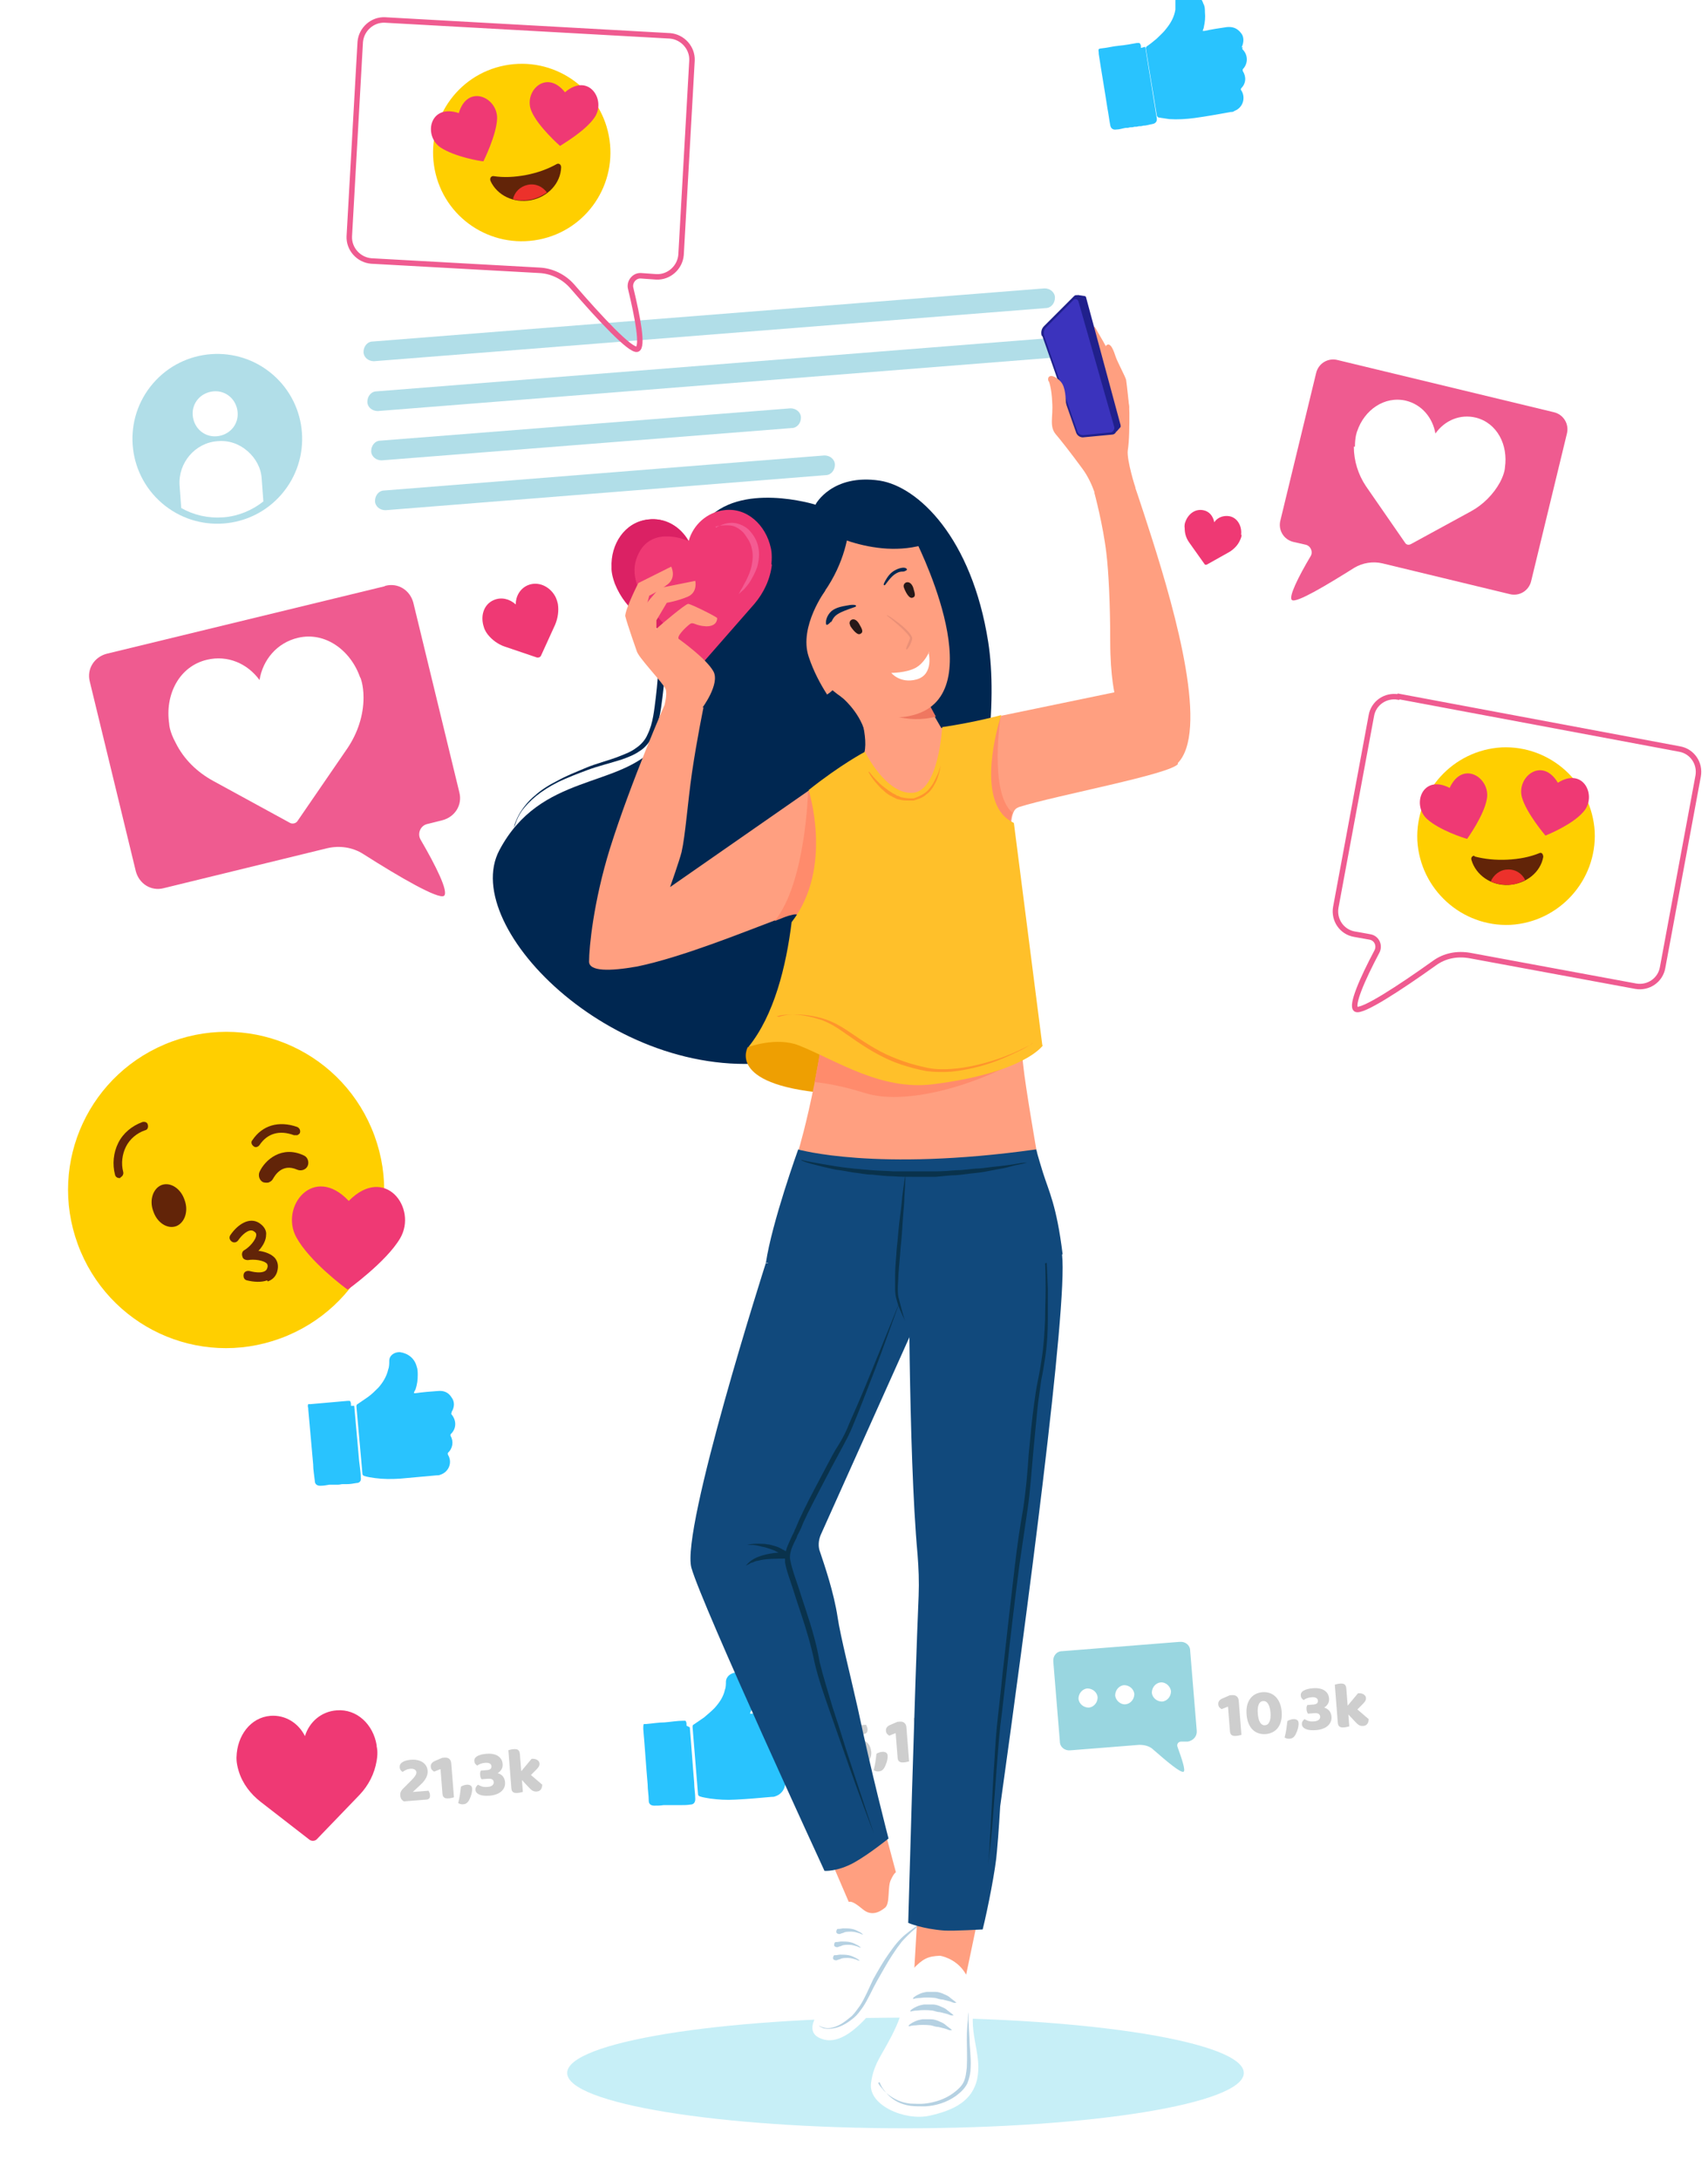 <svg width="312" height="398" viewBox="0 0 312 398" fill="none" xmlns="http://www.w3.org/2000/svg">
<g clip-path="url(#clip0_297_962)">
<g filter="url(#filter0_d_297_962)">
<path opacity="0.7" d="M165.406 384.546C199.537 384.546 227.206 380.024 227.206 374.446C227.206 368.868 199.537 364.346 165.406 364.346C131.275 364.346 103.606 368.868 103.606 374.446C103.606 380.024 131.275 384.546 165.406 384.546Z" fill="#B0E8F4"/>
<path d="M0.006 58.446L23.106 351.046C23.206 352.646 24.606 353.846 26.206 353.746L308.906 331.446C310.506 331.346 311.706 329.946 311.606 328.346L288.506 35.746C288.406 34.146 287.006 32.946 285.406 33.046L2.706 55.346C1.106 55.446 -0.094 56.846 0.006 58.446ZM281.106 267.346L43.706 286.146C42.106 286.246 40.706 285.046 40.606 283.446L26.306 102.346C26.206 100.746 27.406 99.346 29.006 99.246L266.406 80.446C268.006 80.346 269.406 81.546 269.506 83.146L283.806 264.246C283.906 265.846 282.706 267.246 281.106 267.346Z" fill="white"/>
<path d="M68.806 314.646C68.206 310.846 65.206 307.946 61.506 308.246C58.706 308.446 56.506 310.346 55.706 312.946C54.506 310.546 52.106 309.046 49.406 309.246C45.706 309.546 43.306 312.946 43.206 316.746C43.206 316.746 43.106 317.746 43.606 319.346C44.306 321.646 45.806 323.546 47.606 324.946L56.506 331.846C56.906 332.146 57.406 332.146 57.806 331.846L65.706 323.646C67.306 321.946 68.406 319.846 68.806 317.446C69.106 315.746 68.806 314.846 68.806 314.846V314.646Z" fill="#EF3974"/>
<path d="M75.081 317.263C75.535 317.227 75.943 317.255 76.303 317.347C76.663 317.431 76.974 317.563 77.237 317.743C77.5 317.923 77.706 318.144 77.855 318.405C78.004 318.666 78.091 318.952 78.115 319.263C78.181 320.1 77.769 320.935 76.88 321.768L75.412 323.147L78.283 322.921C78.338 323.005 78.39 323.113 78.441 323.246C78.499 323.378 78.535 323.523 78.547 323.683C78.57 323.97 78.522 324.182 78.405 324.32C78.287 324.45 78.124 324.523 77.916 324.539L73.765 324.866C73.581 324.76 73.429 324.619 73.311 324.444C73.2 324.26 73.135 324.041 73.115 323.785C73.093 323.514 73.131 323.283 73.228 323.09C73.325 322.89 73.437 322.729 73.564 322.607L75.103 321.065C75.297 320.873 75.456 320.704 75.581 320.558C75.705 320.404 75.803 320.268 75.874 320.15C75.953 320.031 76.004 319.923 76.029 319.825C76.061 319.726 76.074 319.632 76.067 319.545C76.049 319.321 75.936 319.154 75.727 319.042C75.525 318.929 75.281 318.884 74.994 318.907C74.675 318.932 74.392 319.006 74.144 319.13C73.905 319.245 73.706 319.365 73.547 319.49C73.404 319.405 73.283 319.294 73.184 319.158C73.085 319.021 73.028 318.857 73.013 318.666C72.98 318.251 73.151 317.928 73.526 317.698C73.901 317.46 74.419 317.315 75.081 317.263ZM80.469 318.969L79.302 319.435C79.176 319.364 79.047 319.262 78.917 319.128C78.786 318.994 78.71 318.799 78.69 318.544C78.652 318.065 78.917 317.707 79.484 317.47L80.788 316.91L81.231 316.875C81.574 316.848 81.853 316.927 82.068 317.11C82.283 317.294 82.404 317.557 82.431 317.9L82.922 324.133C82.835 324.156 82.705 324.186 82.531 324.224C82.367 324.269 82.196 324.298 82.021 324.312C81.845 324.326 81.685 324.327 81.54 324.314C81.402 324.301 81.283 324.262 81.181 324.198C81.08 324.133 80.997 324.044 80.931 323.928C80.874 323.805 80.837 323.643 80.821 323.444L80.469 318.969ZM85.582 324.814C85.46 325 85.323 325.14 85.17 325.232C85.025 325.324 84.84 325.378 84.617 325.396C84.266 325.423 83.959 325.347 83.696 325.167C83.833 324.659 83.94 324.141 84.019 323.613C84.097 323.077 84.16 322.595 84.206 322.166C84.336 322.084 84.495 322.011 84.683 321.948C84.87 321.877 85.059 321.834 85.25 321.819C85.497 321.8 85.717 321.839 85.909 321.936C86.11 322.032 86.221 322.224 86.244 322.511C86.257 322.679 86.248 322.868 86.216 323.079C86.184 323.282 86.136 323.491 86.073 323.704C86.009 323.91 85.932 324.113 85.844 324.312C85.763 324.511 85.676 324.679 85.582 324.814ZM88.841 316.18C89.758 316.108 90.471 316.244 90.98 316.59C91.487 316.927 91.767 317.414 91.817 318.052C91.847 318.435 91.769 318.77 91.583 319.058C91.404 319.337 91.181 319.555 90.912 319.712C91.085 319.763 91.247 319.831 91.398 319.915C91.549 319.999 91.686 320.109 91.809 320.244C91.932 320.378 92.033 320.539 92.112 320.725C92.19 320.912 92.24 321.133 92.26 321.388C92.287 321.731 92.235 322.044 92.105 322.327C91.983 322.609 91.798 322.857 91.55 323.069C91.302 323.281 90.998 323.449 90.638 323.574C90.288 323.706 89.897 323.789 89.466 323.823C88.637 323.888 88.002 323.821 87.561 323.623C87.12 323.425 86.885 323.147 86.857 322.788C86.84 322.573 86.878 322.385 86.969 322.226C87.061 322.058 87.178 321.924 87.323 321.825C87.491 321.924 87.712 322.027 87.985 322.134C88.266 322.232 88.621 322.264 89.052 322.23C89.459 322.198 89.752 322.103 89.932 321.944C90.121 321.785 90.205 321.59 90.187 321.358C90.169 321.127 90.076 320.958 89.906 320.851C89.746 320.743 89.474 320.704 89.091 320.734L87.966 320.823C87.904 320.74 87.847 320.636 87.797 320.511C87.748 320.387 87.716 320.237 87.702 320.061C87.687 319.878 87.691 319.721 87.713 319.591C87.742 319.452 87.785 319.337 87.842 319.244L88.967 319.155C89.541 319.11 89.811 318.868 89.776 318.43C89.76 318.222 89.655 318.062 89.462 317.949C89.268 317.836 88.988 317.793 88.621 317.822C88.294 317.848 88.01 317.911 87.769 318.01C87.528 318.101 87.331 318.209 87.181 318.333C87.037 318.248 86.917 318.141 86.818 318.012C86.719 317.876 86.662 317.712 86.647 317.52C86.616 317.122 86.8 316.814 87.201 316.598C87.6 316.374 88.147 316.235 88.841 316.18ZM99.053 321.816C99.043 322.194 98.954 322.49 98.786 322.704C98.626 322.917 98.375 323.037 98.032 323.064C97.777 323.084 97.545 323.042 97.336 322.938C97.127 322.826 96.895 322.632 96.64 322.355L95.339 320.965L95.51 323.142C95.424 323.165 95.294 323.195 95.121 323.233C94.956 323.278 94.785 323.308 94.61 323.321C94.434 323.335 94.274 323.336 94.129 323.323C93.991 323.31 93.872 323.271 93.77 323.207C93.669 323.143 93.586 323.053 93.52 322.938C93.463 322.814 93.426 322.652 93.41 322.453L92.865 315.526C92.951 315.495 93.076 315.462 93.242 315.424C93.415 315.379 93.589 315.349 93.765 315.335C93.94 315.321 94.097 315.321 94.234 315.334C94.379 315.347 94.503 315.385 94.604 315.45C94.706 315.514 94.785 315.608 94.843 315.732C94.908 315.847 94.949 316.004 94.965 316.204L95.213 319.362L97.105 317.094C97.52 317.062 97.858 317.127 98.12 317.291C98.389 317.455 98.535 317.676 98.557 317.955C98.566 318.075 98.555 318.188 98.523 318.295C98.491 318.394 98.435 318.498 98.356 318.609C98.284 318.719 98.185 318.839 98.059 318.969C97.94 319.091 97.799 319.235 97.635 319.4L96.989 320.053L99.053 321.816Z" fill="#CECECE"/>
<path d="M51.428 86.241C57.022 79.761 56.303 69.973 49.823 64.379C43.343 58.786 33.555 59.505 27.962 65.985C22.368 72.465 23.087 82.253 29.567 87.846C36.047 93.44 45.835 92.721 51.428 86.241Z" fill="#B1DEE8"/>
<path d="M43.406 71.246C43.606 73.546 41.906 75.446 39.606 75.646C37.306 75.846 35.406 74.146 35.206 71.846C35.006 69.546 36.706 67.646 39.006 67.446C41.306 67.246 43.206 68.946 43.406 71.246Z" fill="white"/>
<path d="M47.806 83.446L48.106 87.546C46.106 89.146 43.506 90.246 40.806 90.446C38.006 90.646 35.406 90.046 33.106 88.746L32.806 84.646C32.506 80.546 35.606 76.846 39.706 76.546C41.806 76.346 43.706 77.046 45.206 78.346C46.706 79.646 47.706 81.446 47.806 83.446Z" fill="white"/>
<path d="M191.006 52.246L68.306 61.946C67.306 61.946 66.406 61.246 66.406 60.246C66.406 59.246 67.106 58.346 68.106 58.346L190.806 48.646C191.806 48.646 192.706 49.346 192.706 50.346C192.706 51.346 192.006 52.246 191.006 52.246Z" fill="#B1DEE8"/>
<path d="M191.706 61.346L69.006 71.046C68.006 71.046 67.106 70.346 67.106 69.346C67.106 68.346 67.806 67.446 68.806 67.446L191.506 57.746C192.506 57.746 193.406 58.446 193.406 59.446C193.406 60.446 192.706 61.346 191.706 61.346Z" fill="#B1DEE8"/>
<path d="M144.606 74.146L69.706 80.046C68.706 80.046 67.806 79.346 67.806 78.346C67.806 77.346 68.506 76.446 69.506 76.446L144.406 70.546C145.406 70.546 146.306 71.246 146.306 72.246C146.306 73.246 145.606 74.146 144.606 74.146Z" fill="#B1DEE8"/>
<path d="M150.806 82.746L70.406 89.146C69.406 89.146 68.506 88.446 68.506 87.446C68.506 86.446 69.206 85.546 70.206 85.546L150.606 79.146C151.606 79.146 152.506 79.846 152.506 80.846C152.506 81.846 151.806 82.746 150.806 82.746Z" fill="#B1DEE8"/>
<path d="M224.319 307.561L223.151 308.026C223.026 307.956 222.897 307.854 222.766 307.72C222.635 307.585 222.56 307.391 222.54 307.136C222.502 306.657 222.767 306.299 223.334 306.062L224.638 305.502L225.081 305.467C225.424 305.44 225.703 305.518 225.918 305.702C226.133 305.886 226.254 306.149 226.281 306.492L226.771 312.725C226.685 312.748 226.555 312.778 226.381 312.816C226.216 312.861 226.046 312.89 225.871 312.904C225.695 312.918 225.535 312.918 225.389 312.906C225.252 312.892 225.132 312.854 225.031 312.789C224.93 312.725 224.846 312.635 224.781 312.52C224.723 312.396 224.686 312.235 224.671 312.035L224.319 307.561ZM232.08 308.66C232.024 307.958 231.878 307.424 231.641 307.057C231.411 306.69 231.109 306.521 230.734 306.551C230.359 306.58 230.087 306.794 229.918 307.193C229.757 307.591 229.704 308.141 229.759 308.842C229.814 309.544 229.953 310.083 230.175 310.459C230.404 310.826 230.707 310.995 231.081 310.965C231.456 310.936 231.728 310.722 231.898 310.323C232.074 309.916 232.135 309.362 232.08 308.66ZM234.125 308.499C234.174 309.113 234.137 309.665 234.015 310.156C233.893 310.648 233.702 311.068 233.44 311.417C233.186 311.758 232.866 312.028 232.481 312.227C232.103 312.425 231.683 312.543 231.22 312.579C230.75 312.616 230.309 312.567 229.897 312.431C229.493 312.294 229.135 312.077 228.822 311.781C228.518 311.476 228.267 311.09 228.069 310.624C227.88 310.158 227.761 309.617 227.713 309.003C227.665 308.389 227.698 307.841 227.812 307.359C227.934 306.867 228.122 306.451 228.376 306.11C228.638 305.761 228.957 305.487 229.335 305.289C229.72 305.09 230.148 304.972 230.619 304.935C231.081 304.898 231.515 304.949 231.919 305.085C232.331 305.221 232.689 305.442 232.994 305.747C233.306 306.043 233.561 306.425 233.758 306.891C233.955 307.349 234.077 307.885 234.125 308.499ZM236.547 312.846C236.425 313.032 236.287 313.171 236.134 313.264C235.989 313.355 235.805 313.41 235.581 313.428C235.23 313.455 234.923 313.379 234.66 313.199C234.797 312.691 234.905 312.173 234.984 311.645C235.062 311.109 235.124 310.627 235.171 310.198C235.3 310.115 235.459 310.043 235.647 309.98C235.834 309.909 236.023 309.866 236.215 309.851C236.462 309.832 236.682 309.87 236.874 309.968C237.074 310.064 237.185 310.256 237.208 310.543C237.221 310.711 237.212 310.9 237.18 311.111C237.148 311.314 237.1 311.523 237.037 311.736C236.973 311.942 236.897 312.145 236.808 312.344C236.727 312.543 236.64 312.71 236.547 312.846ZM239.805 304.212C240.722 304.14 241.435 304.276 241.944 304.621C242.452 304.959 242.731 305.446 242.781 306.084C242.811 306.467 242.733 306.802 242.547 307.09C242.369 307.368 242.145 307.587 241.877 307.744C242.049 307.795 242.211 307.862 242.362 307.947C242.513 308.031 242.65 308.141 242.773 308.276C242.896 308.41 242.997 308.571 243.076 308.757C243.155 308.944 243.204 309.164 243.224 309.42C243.251 309.763 243.2 310.076 243.069 310.359C242.947 310.641 242.762 310.888 242.514 311.101C242.266 311.313 241.962 311.481 241.603 311.606C241.252 311.738 240.861 311.82 240.431 311.854C239.601 311.92 238.966 311.853 238.525 311.655C238.084 311.457 237.85 311.179 237.821 310.82C237.805 310.605 237.842 310.417 237.934 310.257C238.025 310.09 238.143 309.956 238.287 309.856C238.456 309.955 238.676 310.058 238.95 310.165C239.23 310.264 239.586 310.296 240.016 310.262C240.423 310.23 240.717 310.135 240.897 309.976C241.085 309.817 241.17 309.621 241.152 309.39C241.133 309.159 241.04 308.99 240.871 308.883C240.71 308.775 240.438 308.736 240.055 308.766L238.931 308.855C238.868 308.771 238.812 308.668 238.762 308.543C238.712 308.419 238.68 308.269 238.666 308.093C238.652 307.91 238.655 307.753 238.677 307.623C238.707 307.484 238.75 307.368 238.806 307.276L239.931 307.187C240.505 307.142 240.775 306.9 240.741 306.461C240.724 306.254 240.619 306.094 240.426 305.981C240.232 305.867 239.952 305.825 239.585 305.854C239.258 305.88 238.974 305.942 238.733 306.042C238.492 306.133 238.296 306.241 238.145 306.365C238.002 306.28 237.881 306.173 237.783 306.044C237.684 305.908 237.627 305.744 237.612 305.552C237.58 305.153 237.765 304.846 238.165 304.63C238.565 304.406 239.111 304.266 239.805 304.212ZM250.018 309.848C250.007 310.226 249.918 310.522 249.751 310.736C249.591 310.949 249.339 311.069 248.997 311.096C248.741 311.116 248.509 311.074 248.301 310.97C248.091 310.858 247.859 310.664 247.605 310.387L246.304 308.997L246.475 311.174C246.388 311.197 246.258 311.227 246.085 311.265C245.92 311.31 245.75 311.339 245.574 311.353C245.399 311.367 245.238 311.368 245.093 311.355C244.955 311.342 244.836 311.303 244.735 311.239C244.633 311.175 244.55 311.085 244.485 310.97C244.427 310.846 244.39 310.684 244.374 310.485L243.829 303.558C243.915 303.527 244.041 303.493 244.206 303.456C244.379 303.411 244.554 303.381 244.729 303.367C244.904 303.353 245.061 303.353 245.198 303.366C245.344 303.379 245.467 303.417 245.569 303.481C245.67 303.546 245.75 303.64 245.807 303.764C245.873 303.879 245.913 304.036 245.929 304.235L246.177 307.394L248.069 305.126C248.484 305.094 248.822 305.159 249.084 305.323C249.354 305.487 249.499 305.708 249.521 305.987C249.531 306.107 249.52 306.22 249.488 306.327C249.456 306.426 249.4 306.53 249.32 306.641C249.248 306.751 249.15 306.871 249.023 307.001C248.905 307.123 248.763 307.266 248.6 307.432L247.953 308.085L250.018 309.848Z" fill="#CECECE"/>
<path d="M215.406 295.746L194.006 297.446C193.006 297.446 192.306 298.346 192.406 299.346L193.606 313.946C193.606 314.946 194.506 315.646 195.506 315.546L208.106 314.546C209.006 314.546 210.006 314.746 210.706 315.446C213.106 317.546 215.706 319.746 216.206 319.446C216.606 319.246 215.906 317.146 215.106 314.946C214.906 314.446 215.206 313.946 215.806 313.946H217.006C218.006 313.746 218.706 312.946 218.606 311.946L217.406 297.346C217.406 296.346 216.506 295.646 215.506 295.746H215.406Z" fill="#99D6E0"/>
<path d="M207.206 305.246C207.206 306.246 206.506 307.046 205.606 307.146C204.706 307.246 203.806 306.446 203.706 305.546C203.706 304.546 204.406 303.746 205.306 303.646C206.306 303.646 207.106 304.346 207.206 305.246Z" fill="white"/>
<path d="M200.506 305.846C200.506 306.846 199.806 307.646 198.906 307.746C197.906 307.746 197.106 307.046 197.006 306.146C197.006 305.146 197.706 304.346 198.606 304.246C199.606 304.246 200.406 304.946 200.506 305.846Z" fill="white"/>
<path d="M213.906 304.746C213.906 305.746 213.206 306.546 212.306 306.646C211.306 306.646 210.506 305.946 210.406 305.046C210.406 304.046 211.106 303.246 212.006 303.146C212.906 303.046 213.806 303.846 213.906 304.746Z" fill="white"/>
<path d="M143.806 312.446C144.306 311.646 144.406 310.646 143.906 309.846C143.306 308.846 142.506 308.446 141.406 308.546C140.006 308.546 138.706 308.746 137.306 308.846C137.206 308.846 137.106 308.846 137.006 308.846C137.006 308.646 137.206 308.346 137.306 308.146C137.606 307.246 137.806 306.446 137.806 305.546C137.806 305.046 137.806 304.446 137.706 303.946C137.306 302.446 136.206 301.546 134.606 301.346C133.606 301.346 132.706 301.946 132.606 302.946C132.606 303.446 132.606 304.046 132.406 304.546C132.106 305.846 131.406 306.846 130.506 307.846C129.906 308.446 129.206 309.046 128.606 309.546C128.006 309.946 127.306 310.446 126.706 310.846C126.606 310.846 126.506 311.046 126.506 311.246L127.506 323.546C127.506 323.746 127.606 323.846 127.806 323.946C128.406 324.146 129.106 324.246 129.706 324.346C131.206 324.546 132.706 324.646 134.306 324.546C136.506 324.446 138.706 324.246 140.906 324.046C141.106 324.046 141.406 324.046 141.606 323.946C143.206 323.446 143.906 321.646 143.106 320.246C143.106 320.146 143.106 320.046 143.106 319.946C144.006 319.146 144.206 317.946 143.606 316.846C143.606 316.746 143.606 316.646 143.606 316.546C144.706 315.646 144.806 314.046 143.806 313.046C143.706 312.946 143.706 312.846 143.806 312.646V312.446Z" fill="#29C3FE"/>
<path d="M125.406 311.046C125.406 311.046 125.406 310.946 125.406 310.846C125.406 310.646 125.406 310.346 125.206 310.146C125.206 310.146 125.206 310.146 125.106 310.146C125.006 310.146 124.906 310.146 124.806 310.146C123.706 310.146 122.606 310.346 121.406 310.446C120.306 310.446 119.206 310.646 118.006 310.746C117.906 310.746 117.806 310.746 117.706 310.746C117.706 310.746 117.706 310.746 117.606 310.746C117.506 310.946 117.506 311.246 117.506 311.446V311.646C117.806 315.046 118.006 318.346 118.306 321.746C118.306 322.746 118.506 323.746 118.506 324.746C118.506 325.346 118.906 325.646 119.506 325.646C120.106 325.646 120.606 325.646 121.206 325.546C121.506 325.546 121.806 325.546 122.006 325.546C122.306 325.546 122.506 325.546 122.806 325.546C123.106 325.546 123.306 325.546 123.606 325.546C123.906 325.546 124.206 325.546 124.406 325.546C125.006 325.546 125.506 325.546 126.106 325.446C126.706 325.446 127.006 325.046 127.006 324.446C127.006 323.446 126.806 322.446 126.806 321.446C126.506 318.046 126.306 314.746 126.006 311.346L125.406 311.046Z" fill="#29C3FE"/>
<path d="M150.119 313.461L148.952 313.926C148.826 313.856 148.697 313.754 148.566 313.62C148.435 313.486 148.36 313.291 148.34 313.036C148.302 312.557 148.567 312.199 149.134 311.962L150.438 311.402L150.881 311.367C151.224 311.34 151.503 311.419 151.718 311.602C151.933 311.786 152.054 312.049 152.081 312.392L152.571 318.625C152.485 318.648 152.355 318.678 152.181 318.716C152.016 318.761 151.846 318.79 151.671 318.804C151.495 318.818 151.335 318.819 151.189 318.806C151.052 318.793 150.932 318.754 150.831 318.69C150.73 318.625 150.646 318.536 150.581 318.42C150.523 318.297 150.486 318.135 150.471 317.936L150.119 313.461ZM156.387 318.529C156.02 318.558 155.682 318.557 155.375 318.525C155.076 318.492 154.814 318.428 154.59 318.334C154.365 318.239 154.187 318.117 154.055 317.966C153.922 317.808 153.847 317.622 153.831 317.406C153.813 317.183 153.862 316.991 153.978 316.829C154.093 316.667 154.228 316.537 154.38 316.436C154.617 316.586 154.867 316.715 155.133 316.822C155.397 316.922 155.725 316.956 156.116 316.926C156.491 316.896 156.751 316.791 156.898 316.611C157.044 316.431 157.108 316.222 157.089 315.982C157.071 315.751 156.984 315.565 156.828 315.425C156.681 315.284 156.436 315.227 156.093 315.254C155.877 315.271 155.7 315.309 155.56 315.368C155.42 315.428 155.262 315.508 155.085 315.61C154.693 315.625 154.374 315.546 154.128 315.373C153.889 315.191 153.753 314.897 153.721 314.49C153.719 314.466 153.717 314.438 153.715 314.406C153.712 314.366 153.71 314.29 153.709 314.178L153.709 312.348C153.706 312.003 153.793 311.724 153.968 311.509C154.144 311.295 154.403 311.174 154.746 311.147L158.192 310.876C158.246 310.96 158.303 311.072 158.362 311.212C158.422 311.351 158.457 311.501 158.47 311.661C158.494 311.964 158.443 312.184 158.317 312.323C158.192 312.461 158.026 312.538 157.818 312.555L155.521 312.735L155.526 313.866C155.674 313.815 155.823 313.767 155.972 313.723C156.129 313.678 156.327 313.647 156.567 313.628C156.981 313.595 157.345 313.631 157.658 313.735C157.971 313.83 158.231 313.978 158.439 314.179C158.656 314.378 158.819 314.618 158.929 314.899C159.048 315.178 159.12 315.481 159.146 315.808C159.171 316.135 159.14 316.455 159.052 316.767C158.965 317.079 158.81 317.359 158.589 317.61C158.367 317.852 158.075 318.055 157.71 318.22C157.354 318.385 156.913 318.488 156.387 318.529ZM161.482 318.814C161.36 319 161.223 319.14 161.07 319.232C160.924 319.324 160.74 319.378 160.517 319.396C160.166 319.423 159.859 319.347 159.596 319.167C159.733 318.659 159.84 318.141 159.919 317.613C159.997 317.077 160.06 316.595 160.106 316.166C160.236 316.084 160.395 316.011 160.582 315.948C160.769 315.877 160.959 315.834 161.15 315.819C161.397 315.8 161.617 315.839 161.809 315.936C162.009 316.032 162.121 316.224 162.143 316.511C162.157 316.679 162.147 316.868 162.116 317.079C162.084 317.282 162.036 317.491 161.973 317.704C161.908 317.91 161.832 318.113 161.744 318.312C161.663 318.511 161.576 318.679 161.482 318.814ZM163.612 312.399L162.445 312.864C162.319 312.794 162.191 312.692 162.06 312.558C161.929 312.424 161.853 312.229 161.833 311.974C161.796 311.495 162.06 311.137 162.627 310.9L163.931 310.34L164.374 310.305C164.717 310.278 164.996 310.357 165.211 310.54C165.426 310.724 165.547 310.987 165.574 311.33L166.065 317.563C165.978 317.586 165.848 317.616 165.675 317.654C165.51 317.699 165.339 317.728 165.164 317.742C164.989 317.756 164.828 317.757 164.683 317.744C164.545 317.731 164.426 317.692 164.324 317.628C164.223 317.563 164.14 317.474 164.075 317.358C164.017 317.235 163.98 317.073 163.964 316.874L163.612 312.399ZM173.096 315.962C173.085 316.34 172.996 316.636 172.829 316.85C172.669 317.063 172.417 317.183 172.075 317.21C171.819 317.23 171.587 317.188 171.379 317.085C171.169 316.973 170.937 316.778 170.683 316.501L169.382 315.111L169.553 317.288C169.466 317.311 169.336 317.342 169.163 317.379C168.998 317.424 168.828 317.454 168.652 317.468C168.477 317.481 168.316 317.482 168.171 317.469C168.033 317.456 167.914 317.417 167.813 317.353C167.711 317.289 167.628 317.199 167.563 317.084C167.505 316.96 167.468 316.798 167.452 316.599L166.907 309.673C166.993 309.642 167.119 309.608 167.284 309.571C167.457 309.525 167.632 309.495 167.807 309.481C167.982 309.468 168.139 309.467 168.276 309.48C168.422 309.493 168.545 309.532 168.647 309.596C168.748 309.66 168.828 309.754 168.885 309.878C168.951 309.993 168.991 310.15 169.007 310.35L169.255 313.508L171.147 311.241C171.562 311.208 171.9 311.274 172.162 311.438C172.432 311.601 172.577 311.822 172.599 312.101C172.609 312.221 172.598 312.334 172.566 312.441C172.534 312.54 172.478 312.645 172.398 312.755C172.326 312.865 172.228 312.985 172.101 313.116C171.983 313.237 171.841 313.381 171.678 313.546L171.031 314.199L173.096 315.962Z" fill="#CECECE"/>
<path d="M134.106 89.946C134.106 89.946 133.906 89.946 133.406 90.246C132.906 90.446 132.306 90.846 131.506 91.446C129.906 92.646 127.906 94.746 126.306 97.846C124.706 100.946 123.406 104.946 122.706 109.346C122.406 111.546 122.106 113.846 121.806 116.246C121.506 118.546 121.306 120.946 121.006 123.346C120.706 125.746 120.406 128.146 119.206 130.446C118.606 131.546 117.806 132.546 116.806 133.146C115.806 133.846 114.706 134.246 113.606 134.646C111.406 135.346 109.306 135.846 107.406 136.546C105.506 137.246 103.706 137.946 102.006 138.746C100.406 139.546 99.006 140.446 97.906 141.346C96.806 142.246 95.906 143.246 95.306 144.046C94.706 144.946 94.406 145.646 94.206 146.246C94.006 146.746 93.906 147.046 93.906 147.046C93.906 147.046 93.906 146.746 94.106 146.246C94.306 145.746 94.606 144.946 95.206 144.046C95.806 143.146 96.606 142.146 97.706 141.246C98.806 140.246 100.206 139.346 101.806 138.546C103.406 137.646 105.206 136.946 107.106 136.146C109.006 135.346 111.206 134.846 113.206 134.046C114.206 133.646 115.306 133.246 116.206 132.546C117.106 131.946 117.906 131.046 118.306 130.046C119.306 128.046 119.506 125.546 119.806 123.246C120.106 120.846 120.206 118.446 120.506 116.146C120.706 113.746 120.906 111.446 121.206 109.246C121.806 104.746 123.006 100.546 124.606 97.246C125.406 95.546 126.306 94.146 127.306 92.946C128.306 91.746 129.206 90.846 130.106 90.146C131.006 89.446 131.706 88.946 132.306 88.646C132.806 88.346 133.206 88.246 133.206 88.246L133.806 90.146L134.106 89.946Z" fill="#002751"/>
<path d="M151.006 333.846L157.206 348.246C157.206 348.246 162.406 347.146 165.506 344.746L161.106 328.246" fill="#FF9F80"/>
<path d="M163.606 337.746C163.606 337.746 164.006 338.346 167.206 340.246C170.406 342.146 171.106 343.246 170.706 345.846C170.306 348.346 166.106 351.246 164.206 353.946C162.406 356.646 160.706 361.546 158.706 363.846C156.706 366.146 153.506 369.146 150.506 368.346C147.506 367.546 148.406 365.346 149.006 364.246C149.706 363.246 151.506 358.046 152.406 354.746C153.406 351.346 153.606 346.846 154.206 344.646C154.706 342.746 155.306 342.646 157.706 344.646C159.106 345.746 160.506 345.246 161.706 344.246C162.606 343.446 162.106 340.546 162.706 339.246C163.306 337.946 163.606 337.846 163.606 337.846V337.746Z" fill="white"/>
<path d="M149.706 365.846C149.706 365.846 150.106 366.146 150.906 366.246C151.706 366.346 152.806 366.046 153.906 365.346C154.506 364.946 155.006 364.546 155.606 364.046C156.106 363.546 156.606 362.846 157.106 362.146C158.006 360.746 158.706 359.046 159.506 357.346C160.406 355.746 161.306 354.146 162.306 352.746C162.806 352.046 163.306 351.346 163.806 350.746C164.306 350.146 164.906 349.546 165.406 349.146C166.506 348.246 167.406 347.646 168.106 347.146C168.806 346.746 169.206 346.446 169.206 346.446C169.206 346.446 168.806 346.746 168.206 347.246C167.606 347.746 166.706 348.446 165.706 349.446C165.206 349.946 164.706 350.446 164.306 351.046C163.806 351.646 163.406 352.346 162.906 353.046C162.006 354.446 161.106 356.046 160.206 357.646C159.306 359.246 158.606 360.946 157.606 362.446C157.106 363.146 156.606 363.846 156.006 364.346C155.406 364.846 154.706 365.346 154.106 365.646C152.806 366.346 151.606 366.446 150.806 366.346C150.406 366.346 150.106 366.146 149.906 366.046C149.706 365.946 149.606 365.846 149.606 365.846H149.706Z" fill="#B5D1E2"/>
<path d="M152.606 352.946C152.606 352.946 152.906 352.946 153.406 352.846C153.906 352.846 154.506 352.846 155.006 352.946C155.606 353.046 156.106 353.346 156.506 353.546C156.706 353.646 156.806 353.746 156.906 353.846L157.106 353.946C157.106 353.946 157.106 353.946 156.906 353.946C156.806 353.946 156.606 353.846 156.406 353.746C156.006 353.646 155.506 353.446 154.906 353.446C154.406 353.446 153.806 353.446 153.506 353.646C153.106 353.746 152.906 353.846 152.906 353.846C152.706 353.946 152.306 353.846 152.206 353.646C152.106 353.446 152.206 353.046 152.406 352.946C152.406 352.946 152.406 352.946 152.506 352.946H152.606Z" fill="#B5D1E2"/>
<path d="M152.806 350.546C152.806 350.546 153.106 350.546 153.606 350.446C154.106 350.446 154.706 350.446 155.206 350.546C155.806 350.646 156.306 350.946 156.706 351.146C156.906 351.246 157.006 351.346 157.106 351.446L157.306 351.546C157.306 351.546 157.306 351.546 157.106 351.546C157.006 351.546 156.806 351.446 156.606 351.346C156.206 351.246 155.706 351.046 155.106 351.046C154.606 351.046 154.006 351.046 153.706 351.246C153.306 351.346 153.106 351.446 153.106 351.446C152.906 351.546 152.506 351.446 152.406 351.246C152.306 351.046 152.406 350.646 152.606 350.546C152.606 350.546 152.606 350.546 152.706 350.546H152.806Z" fill="#B5D1E2"/>
<path d="M153.206 348.146C153.206 348.146 153.506 348.146 154.006 348.046C154.506 348.046 155.106 348.046 155.606 348.146C156.206 348.246 156.706 348.546 157.106 348.746C157.306 348.846 157.406 348.946 157.506 349.046L157.706 349.146C157.706 349.146 157.706 349.146 157.506 349.146C157.406 349.146 157.206 349.046 157.006 348.946C156.606 348.846 156.106 348.646 155.506 348.646C155.006 348.646 154.406 348.646 154.106 348.846C153.706 348.946 153.506 349.046 153.506 349.046C153.306 349.146 152.906 349.046 152.806 348.846C152.706 348.646 152.806 348.246 153.006 348.146C153.006 348.146 153.006 348.146 153.106 348.146H153.206Z" fill="#B5D1E2"/>
<path d="M167.706 343.546L166.806 359.146C166.806 359.146 171.906 360.546 175.806 359.746L179.306 343.046" fill="#FF9F80"/>
<path d="M171.706 353.046C171.706 353.046 174.506 353.446 176.206 356.046C177.906 358.646 177.906 359.846 177.706 364.146C177.506 368.446 179.306 371.546 178.506 375.546C177.606 379.546 174.306 381.246 169.806 382.246C165.306 383.246 158.606 380.346 159.106 376.346C159.606 372.346 161.506 370.846 163.706 365.946C165.906 361.146 164.806 357.446 166.706 355.546C168.606 353.546 169.506 353.146 171.706 353.046Z" fill="white"/>
<path d="M166.806 360.746C166.806 360.746 167.206 360.346 167.906 360.046C168.306 359.846 168.706 359.746 169.306 359.646C169.806 359.646 170.406 359.646 170.906 359.646C171.406 359.646 172.006 359.846 172.406 360.046C172.906 360.246 173.306 360.446 173.606 360.746C173.906 360.946 174.206 361.246 174.406 361.346C174.606 361.546 174.706 361.646 174.706 361.646C174.706 361.646 174.606 361.646 174.306 361.646C174.106 361.646 173.806 361.446 173.406 361.346C173.006 361.246 172.606 361.146 172.206 361.046C171.706 361.046 171.306 360.846 170.806 360.746C169.806 360.646 168.906 360.646 168.106 360.746C167.406 360.746 166.806 360.946 166.806 360.946V360.746Z" fill="#B5D1E2"/>
<path d="M166.306 363.046C166.306 363.046 166.706 362.646 167.406 362.346C167.806 362.146 168.206 362.046 168.806 361.946C169.306 361.946 169.906 361.946 170.406 361.946C170.906 361.946 171.506 362.146 171.906 362.346C172.406 362.546 172.806 362.746 173.106 363.046C173.406 363.246 173.706 363.546 173.906 363.646C174.106 363.846 174.206 363.946 174.206 363.946C174.206 363.946 174.106 363.946 173.806 363.946C173.606 363.946 173.306 363.746 172.906 363.646C172.506 363.546 172.106 363.446 171.706 363.346C171.206 363.346 170.806 363.146 170.306 363.046C169.306 362.946 168.406 362.946 167.606 363.046C166.906 363.046 166.306 363.246 166.306 363.246V363.046Z" fill="#B5D1E2"/>
<path d="M166.006 365.746C166.006 365.746 166.406 365.346 167.106 365.046C167.506 364.846 167.906 364.746 168.506 364.646C169.006 364.646 169.606 364.646 170.106 364.646C170.606 364.646 171.206 364.846 171.606 365.046C172.106 365.246 172.506 365.446 172.806 365.746C173.106 365.946 173.406 366.246 173.606 366.346C173.806 366.546 173.906 366.646 173.906 366.646C173.906 366.646 173.806 366.646 173.506 366.646C173.306 366.646 173.006 366.446 172.606 366.346C172.206 366.246 171.806 366.146 171.406 366.046C170.906 366.046 170.506 365.846 170.006 365.746C169.006 365.646 168.106 365.646 167.306 365.746C166.606 365.746 166.006 365.946 166.006 365.946V365.746Z" fill="#B5D1E2"/>
<path d="M160.406 376.246C160.406 376.246 160.606 376.746 161.206 377.346C161.706 378.046 162.706 378.846 164.006 379.446C164.706 379.746 165.406 379.946 166.306 380.046C167.106 380.046 168.006 380.146 168.906 380.046C170.706 379.846 172.606 379.246 174.106 378.146C174.906 377.546 175.606 376.946 176.006 376.146C176.406 375.346 176.506 374.346 176.606 373.446C176.706 371.646 176.606 369.846 176.606 368.346C176.606 366.846 176.706 365.646 176.806 364.746C176.806 363.846 176.906 363.346 176.906 363.346C176.906 363.346 176.906 365.346 177.106 368.346C177.106 369.846 177.406 371.546 177.306 373.446C177.306 374.346 177.106 375.346 176.706 376.346C176.206 377.346 175.406 378.046 174.606 378.646C172.906 379.846 170.906 380.446 169.006 380.546C168.006 380.546 167.106 380.546 166.306 380.446C165.506 380.346 164.606 380.046 164.006 379.746C162.606 379.046 161.806 378.046 161.306 377.346C160.806 376.646 160.706 376.146 160.706 376.146L160.406 376.246Z" fill="#B5D1E2"/>
<path d="M149.006 88.146C149.006 88.146 135.006 83.746 128.806 91.246C122.506 98.746 126.906 124.046 120.006 132.046C113.106 140.046 98.706 137.046 91.206 151.246C83.706 165.446 113.206 194.746 143.106 189.646C173.006 184.646 184.006 135.146 180.506 113.146C177.506 94.146 167.706 84.846 160.706 83.746C152.006 82.446 149.006 88.046 149.006 88.046V88.146Z" fill="#002751"/>
<path d="M182.906 126.646L178.006 136.046L172.106 147.346H178.906L184.706 147.246C184.706 147.246 184.606 145.546 185.106 144.346C185.306 143.846 185.606 143.546 186.106 143.346C193.106 141.146 213.906 137.346 215.206 135.446L206.206 121.846L183.006 126.646H182.906Z" fill="#FF9F80"/>
<path d="M173.106 129.446C173.106 129.446 171.706 141.546 169.506 142.746C167.306 143.946 163.406 143.446 160.506 140.746C157.606 138.146 157.906 133.346 157.906 133.346C158.306 131.646 157.906 129.246 157.306 126.846C157.206 126.246 157.006 125.646 156.806 125.046C155.806 121.346 154.406 118.146 154.406 118.146L166.106 115.546C166.606 117.646 167.406 119.646 168.106 121.446C168.406 122.146 168.706 122.846 169.006 123.446C169.006 123.446 169.006 123.646 169.106 123.646C169.706 124.946 170.306 126.046 170.806 126.946C171.506 128.146 171.906 128.846 171.906 128.846L172.906 129.446H173.106Z" fill="#FF9F80"/>
<path d="M170.906 126.846C165.606 128.246 160.906 125.846 160.906 125.846L169.106 123.246C169.106 123.246 169.106 123.446 169.206 123.446C169.806 124.746 170.406 125.846 170.906 126.746V126.846Z" fill="#EF7760"/>
<path d="M140.506 108.346C140.506 108.346 153.706 130.946 167.506 126.346C181.306 121.746 167.006 94.146 167.006 94.146C167.006 94.146 143.306 84.146 140.506 108.346Z" fill="#FF9F80"/>
<path d="M146.906 114.746C146.906 114.746 143.906 115.746 144.206 117.946C144.506 120.146 148.006 122.846 149.506 123.146C151.006 123.446 152.506 121.546 152.506 121.546" fill="#FF9F80"/>
<path d="M155.206 89.046C155.206 89.046 156.606 103.246 141.106 112.746L132.806 99.246L155.306 89.046H155.206Z" fill="#002751"/>
<path d="M149.006 92.146C149.006 92.146 159.406 98.546 169.406 95.246L166.606 87.246L156.706 85.046L150.506 88.146L147.106 89.346" fill="#002751"/>
<path d="M184.706 147.146H178.906C178.306 145.246 177.306 141.846 177.206 140.946C177.206 140.146 177.606 137.846 177.906 136.046C178.106 134.946 178.306 134.146 178.306 133.746C178.306 132.746 178.906 128.846 178.906 128.846L182.806 126.646C182.806 126.646 180.606 140.546 184.906 144.346C184.406 145.546 184.506 147.246 184.506 147.246L184.706 147.146Z" fill="#FF8B6C"/>
<path d="M140.906 99.046C141.106 97.046 140.806 96.046 140.806 96.046C139.906 91.846 136.406 88.546 132.206 89.146C129.106 89.546 126.606 91.846 125.806 94.746C124.306 92.146 121.506 90.446 118.406 90.846C114.206 91.346 111.606 95.346 111.806 99.646C111.806 99.646 111.806 100.746 112.406 102.546C113.306 105.046 115.106 107.246 117.306 108.746L128.606 116.746L137.806 106.246C139.506 104.246 140.706 101.746 141.006 99.046H140.906Z" fill="#EF3974"/>
<path d="M128.506 116.746L117.206 108.746C115.006 107.246 113.306 105.046 112.306 102.546C111.606 100.646 111.706 99.646 111.706 99.646C111.506 95.346 114.106 91.346 118.306 90.846C121.406 90.446 124.206 92.046 125.706 94.746C125.706 94.746 119.306 91.846 116.706 96.946C113.306 103.446 121.406 110.246 128.506 116.746Z" fill="#DB2164"/>
<path d="M130.806 92.346C130.806 92.346 131.006 92.146 131.506 91.946C132.006 91.746 132.706 91.446 133.706 91.446C134.606 91.446 135.806 91.846 136.706 92.646C137.106 93.046 137.506 93.546 137.806 94.046C138.106 94.546 138.406 95.246 138.506 95.846C138.806 97.146 138.606 98.446 138.306 99.546C137.906 100.646 137.406 101.546 136.906 102.346C136.406 103.046 135.906 103.646 135.506 103.946C135.106 104.346 134.906 104.446 134.906 104.446C134.906 104.446 135.106 104.246 135.306 103.746C135.606 103.346 135.906 102.646 136.306 101.946C136.706 101.146 137.106 100.246 137.306 99.246C137.506 98.246 137.606 97.146 137.306 96.046C137.206 95.546 137.006 95.046 136.706 94.546C136.406 94.046 136.106 93.646 135.806 93.246C135.106 92.546 134.306 92.046 133.506 91.946C132.706 91.846 132.006 91.946 131.506 91.946C131.006 92.046 130.706 92.146 130.706 92.146L130.806 92.346Z" fill="#F45B92"/>
<path d="M155.706 147.346L154.206 159.146L153.806 159.346L146.206 163.446C146.006 162.946 145.606 162.646 144.606 162.946C144.006 163.046 143.006 163.446 141.506 164.046C135.906 166.146 124.606 170.746 116.406 172.446C111.306 173.346 107.606 173.346 107.606 171.546C107.606 168.946 108.406 160.646 111.406 150.946C115.306 138.546 121.506 124.446 121.506 124.446L128.506 125.146C128.506 125.146 127.306 130.946 126.406 137.046C125.606 142.646 125.206 148.446 124.506 151.546C124.106 153.146 122.406 157.946 122.406 157.946L147.706 140.346L151.506 143.646L155.806 147.446L155.706 147.346Z" fill="#FF9F80"/>
<path d="M128.206 125.346C128.206 125.346 131.606 120.846 130.306 118.546C129.006 116.246 124.506 113.046 124.006 112.646C123.506 112.246 125.206 110.546 126.006 109.946C126.706 109.446 126.906 110.246 129.006 110.346C131.006 110.346 131.006 109.046 131.006 108.846C131.006 108.646 126.206 106.246 125.706 106.246C125.206 106.246 120.606 110.146 120.306 110.446C120.006 110.746 116.506 113.846 116.306 114.746C116.206 115.646 121.306 120.846 121.606 121.846C121.906 122.746 121.406 124.646 121.406 124.646" fill="#FF9F80"/>
<path d="M116.306 114.646C116.306 114.646 116.506 110.146 116.606 108.446C117.106 107.046 120.506 103.346 120.506 103.346L127.006 102.046C127.006 102.046 127.506 104.146 125.606 104.946C123.706 105.746 121.806 106.046 121.806 106.046L119.906 109.246V112.046" fill="#FF9F80"/>
<path d="M116.306 114.846C116.306 114.846 114.606 110.046 114.206 108.446C114.306 106.946 116.606 102.446 116.606 102.446L122.606 99.446C122.606 99.446 123.606 101.346 122.006 102.646C120.306 103.946 118.606 104.746 118.606 104.746L117.606 108.346L118.306 111.046" fill="#FF9F80"/>
<path d="M153.806 159.446L146.206 163.546C146.006 163.046 145.606 162.746 144.606 163.046C144.006 163.146 143.006 163.546 141.506 164.146C147.206 157.146 147.606 140.446 147.606 140.446L150.806 141.746L151.306 143.746L152.306 147.546C152.306 147.546 153.606 154.346 153.706 159.646L153.806 159.446Z" fill="#FF8B6C"/>
<path d="M136.606 187.146C136.606 187.146 132.606 193.946 150.606 195.546L152.006 187.146L144.906 183.346L136.706 187.146H136.606Z" fill="#EE9F02"/>
<path d="M189.306 205.846C189.306 205.846 180.806 209.946 164.306 209.146C158.906 208.846 151.006 207.746 145.906 205.846C145.906 205.846 147.306 201.246 148.806 193.646C149.206 191.646 149.606 189.346 150.006 186.946L158.906 184.646L186.106 177.746C186.106 177.746 186.506 187.346 186.906 190.446C187.306 194.346 189.306 205.846 189.306 205.846Z" fill="#FF9F80"/>
<path d="M187.406 188.746C180.406 193.246 166.206 198.146 158.006 195.546C153.806 194.246 150.806 193.746 148.806 193.546C149.206 191.546 149.606 189.246 150.006 186.846L158.906 184.546L187.406 188.746Z" fill="#FF8B6C"/>
<path d="M190.506 186.846C190.506 186.846 187.206 191.846 170.406 193.946C160.906 195.146 152.706 189.546 145.906 186.846C141.806 185.246 136.706 187.146 136.706 187.146C141.406 181.346 143.606 172.446 144.606 164.346C152.306 154.446 147.706 140.246 147.706 140.246C153.606 135.546 158.006 133.246 158.006 133.246C158.006 133.246 161.806 141.046 166.706 140.746C171.506 140.446 172.106 128.746 172.106 128.746C178.206 127.846 182.906 126.546 182.906 126.546C182.706 127.046 178.706 139.446 183.106 144.646C183.706 145.346 184.406 145.846 185.206 146.246L190.406 186.846H190.506Z" fill="#FFC02A"/>
<path d="M189.306 205.846C190.506 214.946 191.206 226.546 191.206 226.546H139.906C141.006 219.146 145.806 205.846 145.806 205.846C145.806 205.846 159.906 209.946 189.206 205.846H189.306Z" fill="#11497C"/>
<path d="M191.606 65.646C191.606 65.646 192.106 66.846 192.206 69.446C192.406 72.146 191.606 73.846 192.906 75.346C193.606 76.146 195.506 78.546 197.706 81.546C199.806 84.346 200.606 88.146 200.606 88.146L207.406 85.046C207.406 85.046 205.806 80.046 206.006 78.246C206.306 76.446 206.306 73.546 206.306 71.446C206.306 69.346 205.706 67.546 205.506 66.946C202.706 59.846 201.106 57.746 200.206 56.046C199.306 54.346 197.506 57.146 197.706 58.046C197.806 58.546 197.906 61.046 198.306 62.646C198.706 64.146 198.406 68.846 196.806 70.446C195.206 72.046 194.506 68.346 194.006 66.746C193.206 64.246 191.106 64.146 191.506 65.546L191.606 65.646Z" fill="#FF9F80"/>
<path d="M199.906 85.946C199.906 85.946 201.506 91.846 202.106 97.046C202.506 100.346 202.806 106.346 202.806 113.046C202.806 119.746 203.706 123.046 203.706 123.046L215.006 135.446C220.906 129.846 214.806 108.046 210.406 94.246C208.206 87.346 206.906 83.646 206.906 83.646L199.806 85.946H199.906Z" fill="#FF9F80"/>
<path d="M190.406 57.346L196.606 75.046C196.806 75.546 197.306 75.846 197.806 75.846L203.106 75.346C203.706 75.346 204.106 74.746 203.906 74.146L197.206 50.346C197.106 49.846 196.506 49.746 196.206 50.046L190.706 55.546C190.206 56.046 190.106 56.746 190.306 57.346H190.406Z" fill="#20208C"/>
<path d="M190.806 57.546L196.806 74.746C197.006 75.246 197.406 75.446 197.906 75.446L202.806 74.946C203.306 74.946 203.706 74.346 203.506 73.846L197.006 51.046C196.906 50.646 196.406 50.446 196.106 50.746L191.106 55.746C190.706 56.146 190.506 56.846 190.806 57.446V57.546Z" fill="#3B33BD"/>
<path d="M196.806 49.846L198.106 50.046C198.206 50.046 198.406 50.146 198.406 50.346L204.706 73.646C204.706 73.746 204.706 73.846 204.706 73.946L203.906 74.846L196.806 49.846Z" fill="#20208C"/>
<path d="M202.606 63.446C202.606 63.446 201.306 59.746 202.106 59.046C202.906 58.346 203.506 60.246 203.806 61.146C204.106 62.046 205.606 64.846 205.706 65.346C205.806 65.846 206.306 70.646 206.306 70.646L203.006 64.246" fill="#FF9F80"/>
<path d="M192.406 64.746C192.406 64.746 193.806 65.146 194.306 66.646C194.806 68.146 194.606 69.746 194.906 71.146C195.306 72.546 193.106 70.146 193.106 70.146" fill="#FF9F80"/>
<path d="M139.906 226.546C139.906 226.546 124.306 275.246 126.306 282.246C128.306 289.246 150.606 337.546 150.606 337.546C150.606 337.546 152.906 337.746 156.006 336.046C158.706 334.546 162.306 331.646 162.306 331.646C162.306 331.646 159.106 319.346 156.706 307.946C155.406 302.146 153.506 294.646 153.006 291.246C152.306 286.646 150.606 281.746 149.806 279.346C149.406 278.346 149.506 277.246 149.906 276.246L170.106 231.246L172.406 220.046L155.906 218.046L140.106 226.646L139.906 226.546Z" fill="#11497C"/>
<path d="M194.106 224.946C193.006 216.046 191.606 213.546 190.506 210.046C189.606 207.146 189.306 205.946 189.306 205.946L166.006 222.546C166.006 222.546 165.906 261.246 167.606 279.746C167.806 282.246 167.906 284.746 167.806 287.346C167.106 303.446 165.906 347.046 165.906 347.046C165.906 347.046 168.406 348.146 172.506 348.446C174.306 348.546 179.506 348.246 179.506 348.246C180.406 344.646 181.906 337.046 182.106 334.046C182.406 330.946 182.706 325.746 182.706 325.746C187.306 292.846 195.106 234.446 194.006 225.046L194.106 224.946Z" fill="#11497C"/>
<path d="M142.306 181.646C142.306 181.646 143.006 181.346 144.406 181.246C145.806 181.146 147.806 181.246 150.006 181.846C151.106 182.146 152.306 182.646 153.506 183.346C154.706 184.046 155.806 184.846 157.006 185.646C158.206 186.446 159.506 187.246 160.806 187.946C162.106 188.646 163.606 189.246 165.006 189.746C166.406 190.246 168.006 190.646 169.406 190.946C170.906 191.246 172.406 191.246 173.806 191.146C176.706 190.946 179.406 190.246 181.606 189.546C183.806 188.846 185.606 188.046 186.806 187.446C187.406 187.146 187.906 186.946 188.206 186.746C188.506 186.546 188.706 186.446 188.706 186.446C188.706 186.446 188.506 186.446 188.206 186.746C187.906 186.946 187.406 187.246 186.806 187.546C185.606 188.146 183.806 189.046 181.606 189.846C179.406 190.646 176.706 191.346 173.806 191.646C172.306 191.746 170.806 191.746 169.206 191.546C167.706 191.246 166.106 190.846 164.606 190.346C161.606 189.346 158.906 187.746 156.406 186.046C155.206 185.246 154.006 184.346 152.906 183.646C151.806 182.946 150.606 182.346 149.506 182.046C147.306 181.346 145.306 181.146 144.006 181.246C142.606 181.246 141.906 181.546 141.906 181.546L142.306 181.646Z" fill="#FF952C"/>
<path d="M158.806 136.946C158.806 136.946 159.006 137.146 159.306 137.546C159.606 137.946 160.106 138.446 160.706 139.046C161.006 139.346 161.406 139.646 161.806 139.946C162.206 140.246 162.606 140.546 163.106 140.846C163.306 140.946 163.606 141.046 163.806 141.246C164.106 141.246 164.306 141.446 164.606 141.546C165.106 141.646 165.706 141.746 166.206 141.746H166.606H166.706H166.906C167.206 141.646 167.506 141.546 167.706 141.446C168.206 141.246 168.706 140.946 169.106 140.646C169.506 140.346 169.806 139.946 170.106 139.546C170.406 139.146 170.606 138.746 170.806 138.346C171.206 137.546 171.506 136.946 171.606 136.446C171.806 135.946 171.806 135.646 171.806 135.646C171.806 135.646 171.806 135.946 171.706 136.446C171.606 136.946 171.406 137.646 171.106 138.446C170.906 138.846 170.706 139.246 170.406 139.746C170.106 140.146 169.806 140.646 169.306 140.946C168.906 141.346 168.406 141.646 167.806 141.846C167.506 141.946 167.206 142.046 166.906 142.146H166.706C166.706 142.146 166.706 142.146 166.606 142.146H166.506H166.006C165.406 142.146 164.806 142.146 164.206 141.946C163.906 141.946 163.606 141.746 163.406 141.646C163.106 141.546 162.906 141.346 162.606 141.246C162.106 140.946 161.706 140.646 161.306 140.246C160.906 139.946 160.606 139.546 160.306 139.246C159.106 137.946 158.606 136.846 158.606 136.846L158.806 136.946Z" fill="#FF952C"/>
<path d="M191.206 226.546C191.206 226.546 191.306 228.246 191.406 231.346C191.406 232.846 191.406 234.746 191.406 236.846C191.406 238.946 191.306 241.346 190.906 243.946C190.706 245.246 190.506 246.546 190.206 247.946C190.006 249.346 189.806 250.746 189.606 252.246C189.306 255.146 189.006 258.346 188.706 261.546C188.406 264.746 188.206 268.146 187.706 271.546C187.206 274.946 186.706 278.346 186.206 281.746C185.306 288.646 184.506 295.446 183.806 301.946C183.406 305.146 183.106 308.246 182.706 311.246C182.406 314.146 182.206 316.946 182.006 319.546C181.606 324.746 181.306 329.046 181.006 332.046C180.706 335.046 180.406 336.746 180.406 336.746C180.406 336.746 180.706 335.046 180.806 332.046C181.006 329.046 181.206 324.746 181.506 319.546C181.706 316.946 181.806 314.146 182.106 311.146C182.406 308.146 182.806 305.046 183.106 301.846C183.806 295.446 184.606 288.546 185.406 281.646C185.806 278.246 186.306 274.746 186.906 271.446C187.406 268.046 187.706 264.746 187.906 261.546C188.206 258.346 188.506 255.146 188.906 252.246C189.106 250.746 189.306 249.346 189.606 247.946C189.906 246.546 190.106 245.246 190.306 243.946C190.706 241.346 190.806 239.046 190.906 236.946C190.906 234.846 191.006 233.046 191.006 231.446C191.006 228.446 190.906 226.646 190.906 226.646L191.206 226.546Z" fill="#09324C"/>
<path d="M165.406 210.146C165.406 210.146 165.406 211.846 165.206 214.446C165.206 215.746 165.006 217.246 164.906 218.846C164.806 220.446 164.706 222.146 164.506 223.846C164.406 225.546 164.206 227.246 164.106 228.846C164.106 229.646 164.006 230.446 164.006 231.146C164.006 231.846 164.006 232.546 164.206 233.146C164.506 234.346 164.806 235.446 165.006 236.146C165.206 236.846 165.406 237.246 165.406 237.246C165.406 237.246 165.206 236.846 164.906 236.246C164.606 235.546 164.106 234.546 163.806 233.346C163.606 232.746 163.506 232.046 163.506 231.246C163.506 230.546 163.506 229.746 163.506 228.946C163.506 227.346 163.706 225.646 163.806 223.946C164.006 222.246 164.106 220.546 164.306 218.946C164.506 217.346 164.706 215.846 164.806 214.546C165.106 212.046 165.406 210.346 165.406 210.346V210.146Z" fill="#09324C"/>
<path d="M164.306 233.746C164.306 233.746 163.806 235.246 162.806 237.946C161.806 240.646 160.506 244.446 158.706 248.946C157.806 251.246 156.906 253.646 155.806 256.246C155.306 257.546 154.606 258.846 153.906 260.146C153.206 261.446 152.506 262.746 151.806 264.046C150.406 266.746 148.906 269.546 147.506 272.346C147.206 273.046 146.806 273.746 146.506 274.546C146.406 274.846 146.206 275.246 146.006 275.646C145.806 276.046 145.606 276.346 145.506 276.746C144.806 278.146 144.006 279.646 144.406 281.046C144.706 282.546 145.306 284.146 145.806 285.646C146.306 287.146 146.806 288.746 147.306 290.246C148.306 293.246 149.206 296.346 149.706 299.346C150.406 302.246 151.306 305.046 152.106 307.746C153.006 310.446 153.806 312.946 154.506 315.246C157.506 324.446 159.606 330.646 159.606 330.646C159.606 330.646 159.006 329.146 158.006 326.446C157.006 323.746 155.606 319.946 154.006 315.346C153.206 313.046 152.306 310.546 151.406 307.946C150.506 305.346 149.506 302.546 148.806 299.546C148.206 296.546 147.306 293.546 146.306 290.546C145.806 289.046 145.306 287.546 144.806 285.946C144.306 284.346 143.706 282.946 143.406 281.246C143.406 281.046 143.406 280.846 143.406 280.646C143.406 280.346 143.406 280.146 143.406 279.946C143.406 279.546 143.606 279.046 143.706 278.646C144.006 277.846 144.406 277.046 144.706 276.346C144.906 275.946 145.106 275.646 145.206 275.246C145.406 274.946 145.506 274.546 145.706 274.146C146.006 273.346 146.406 272.646 146.706 271.946C148.106 269.046 149.606 266.346 151.006 263.646C151.706 262.346 152.406 260.946 153.206 259.746C154.006 258.446 154.606 257.246 155.106 255.946C156.206 253.446 157.306 250.946 158.206 248.746C161.906 239.746 164.306 233.746 164.306 233.746Z" fill="#09324C"/>
<path d="M136.506 278.046C136.506 278.046 137.506 277.746 139.006 277.846C139.406 277.846 139.806 277.846 140.206 277.946C140.606 277.946 141.106 278.146 141.506 278.246C141.906 278.346 142.406 278.546 142.906 278.846C143.106 278.946 143.306 279.046 143.606 279.246L143.906 279.446C144.006 279.546 144.106 279.646 144.106 279.846C144.106 279.946 144.106 280.046 144.106 280.246C144.106 280.346 143.906 280.446 143.706 280.546C143.706 280.546 143.706 280.546 143.606 280.546C141.706 280.546 139.806 280.546 138.406 280.946C138.106 280.946 137.706 281.146 137.506 281.246C137.206 281.246 137.006 281.446 136.806 281.546C136.406 281.746 136.206 281.846 136.206 281.846C136.206 281.846 136.206 281.846 136.306 281.746C136.306 281.746 136.506 281.546 136.706 281.346C137.006 281.046 137.506 280.646 138.206 280.346C139.606 279.746 141.606 279.346 143.606 279.446C143.506 279.446 143.306 279.546 143.306 279.646C143.306 279.646 143.306 279.846 143.306 279.946C143.306 279.946 143.306 280.146 143.506 280.246L143.206 280.046C143.006 279.946 142.806 279.846 142.606 279.646C142.206 279.446 141.806 279.246 141.406 279.046C140.606 278.746 139.806 278.446 139.106 278.346C138.406 278.146 137.806 278.046 137.406 278.046C137.006 278.046 136.706 278.046 136.706 278.046H136.506Z" fill="#09324C"/>
<path d="M146.406 207.746C146.406 207.746 147.006 207.946 148.206 208.146C149.306 208.346 150.906 208.646 152.806 208.946C154.706 209.246 157.006 209.446 159.406 209.646C160.606 209.746 161.906 209.746 163.106 209.846C164.406 209.846 165.706 209.846 167.006 209.846C168.306 209.846 169.606 209.846 170.906 209.846C172.206 209.846 173.406 209.746 174.606 209.646C175.806 209.646 177.006 209.446 178.106 209.346C179.206 209.346 180.306 209.146 181.206 209.046C182.206 208.946 183.106 208.846 183.806 208.746C184.606 208.646 185.306 208.546 185.806 208.446C186.906 208.246 187.606 208.246 187.606 208.246C187.606 208.246 187.006 208.446 185.906 208.646C185.306 208.746 184.706 208.946 183.906 209.146C183.106 209.346 182.206 209.446 181.306 209.646C180.306 209.846 179.306 210.046 178.206 210.146C177.106 210.246 175.906 210.446 174.706 210.546C173.506 210.546 172.206 210.746 170.906 210.846C169.606 210.846 168.306 210.846 167.006 210.846C165.706 210.846 164.406 210.846 163.106 210.746C161.806 210.746 160.506 210.546 159.306 210.446C158.106 210.446 156.906 210.146 155.806 210.046C154.706 209.846 153.606 209.646 152.706 209.546C150.806 209.146 149.206 208.746 148.106 208.446C147.006 208.146 146.406 207.846 146.406 207.846V207.746Z" fill="#09324C"/>
<path d="M153.606 123.146C153.606 123.146 156.906 125.746 158.006 129.646L157.706 124.146L153.606 123.146Z" fill="#FF9F80"/>
<path d="M155.306 110.246C155.306 110.246 156.406 112.046 157.106 111.746C157.806 111.446 157.506 110.846 156.906 109.846C156.006 108.346 154.806 109.346 155.306 110.146V110.246Z" fill="#261818"/>
<path d="M165.106 103.246C165.106 103.246 165.806 105.246 166.606 105.146C167.406 104.946 167.106 104.346 166.806 103.246C166.206 101.646 164.806 102.346 165.106 103.246Z" fill="#261818"/>
<path d="M151.806 109.646C152.106 109.146 152.206 108.546 153.306 107.946C154.406 107.346 156.206 106.846 156.306 106.746C156.506 106.546 156.306 106.346 155.306 106.446C154.306 106.646 152.906 106.746 151.906 107.546C150.906 108.446 150.806 109.546 150.906 109.946C151.006 110.346 151.706 109.646 151.806 109.446V109.646Z" fill="#002751"/>
<path d="M165.006 100.346C164.606 100.346 164.106 100.346 163.306 100.946C162.506 101.546 161.706 102.846 161.606 102.846C161.406 102.846 161.306 102.746 161.706 102.046C162.106 101.346 162.606 100.546 163.606 100.046C164.606 99.546 165.406 99.546 165.606 99.846C165.906 100.046 165.206 100.346 165.006 100.346Z" fill="#002751"/>
<path opacity="0.3" d="M163.506 109.246C163.506 109.246 166.106 111.046 166.606 112.346C166.806 112.746 165.906 114.646 165.606 114.546C165.206 114.546 166.406 112.646 166.206 112.346C165.506 111.146 162.606 108.846 162.206 108.546C161.606 108.046 162.306 108.346 163.506 109.246Z" fill="#B86D61"/>
<path d="M169.706 115.046C169.706 115.046 168.906 117.046 167.206 117.946C165.506 118.846 162.806 118.846 162.806 118.846C162.806 118.846 164.406 120.846 167.406 120.046C170.706 119.146 169.606 115.046 169.606 115.046H169.706Z" fill="white"/>
<path d="M150.806 103.746C150.806 103.746 145.906 110.346 147.706 115.846C149.506 121.346 153.006 125.446 153.006 125.446L144.106 123.246L139.206 113.546L140.606 107.246L145.806 104.546L150.706 103.846L150.806 103.746Z" fill="#002751"/>
<path d="M70.206 103.046L19.506 115.346C17.206 115.946 15.806 118.146 16.406 120.446L24.806 155.046C25.406 157.346 27.606 158.746 29.906 158.146L59.806 150.846C62.006 150.346 64.406 150.646 66.406 151.946C73.006 156.146 80.106 160.246 81.106 159.546C82.006 158.846 79.606 154.046 76.806 149.246C76.206 148.146 76.806 146.746 78.006 146.446L80.806 145.746C83.106 145.146 84.506 142.946 83.906 140.646L75.506 106.046C74.906 103.746 72.706 102.346 70.406 102.946L70.206 103.046Z" fill="#EF5B90"/>
<path d="M65.806 119.746C64.106 114.746 59.406 111.246 54.406 112.446C50.606 113.346 48.006 116.446 47.406 120.146C45.206 117.146 41.606 115.546 37.806 116.446C32.706 117.646 30.106 122.846 30.906 128.146C30.906 128.146 30.906 129.446 32.106 131.646C33.606 134.646 36.006 136.946 38.906 138.546L53.006 146.246C53.406 146.446 54.006 146.346 54.306 145.946L63.506 132.546C65.306 129.846 66.406 126.646 66.406 123.346C66.406 120.946 65.806 119.646 65.806 119.646V119.746Z" fill="white"/>
<path d="M244.406 61.746L283.806 71.246C285.606 71.646 286.706 73.446 286.206 75.246L279.706 102.046C279.306 103.846 277.506 104.946 275.706 104.446L252.506 98.846C250.806 98.446 248.906 98.746 247.406 99.646C242.306 102.846 236.806 106.146 236.006 105.546C235.306 105.046 237.206 101.246 239.406 97.546C239.906 96.746 239.406 95.646 238.506 95.446L236.306 94.946C234.506 94.546 233.406 92.746 233.906 90.946L240.406 64.146C240.806 62.346 242.606 61.246 244.406 61.746Z" fill="#EF5B90"/>
<path d="M247.306 77.546C247.306 80.146 248.106 82.646 249.506 84.746L256.706 95.146C256.906 95.446 257.306 95.546 257.706 95.346L268.706 89.346C270.906 88.146 272.806 86.246 274.006 84.046C274.906 82.346 274.906 81.346 274.906 81.346C275.506 77.246 273.506 73.246 269.606 72.246C266.706 71.546 263.906 72.746 262.206 75.146C261.706 72.246 259.706 69.846 256.806 69.146C252.906 68.246 249.206 70.846 247.906 74.746C247.906 74.746 247.506 75.646 247.506 77.546H247.306Z" fill="white"/>
<path d="M122.406 2.546L70.306 -0.354C68.006 -0.454 66.006 1.346 65.806 3.646L63.806 39.146C63.706 41.446 65.506 43.446 67.806 43.646L98.506 45.346C100.806 45.446 103.006 46.546 104.506 48.246C109.606 54.146 115.206 60.146 116.406 59.746C117.506 59.346 116.506 54.046 115.206 48.646C114.906 47.446 115.906 46.246 117.106 46.346L119.906 46.546C122.206 46.646 124.206 44.846 124.406 42.546L126.406 7.046C126.506 4.746 124.706 2.746 122.406 2.546Z" stroke="#EF5B90" stroke-miterlimit="10"/>
<path d="M255.506 123.146L306.806 132.746C309.106 133.146 310.606 135.346 310.206 137.646L303.706 172.646C303.306 174.946 301.106 176.446 298.806 176.046L268.506 170.446C266.206 170.046 263.906 170.446 262.006 171.846C255.706 176.346 248.806 180.846 247.706 180.246C246.706 179.646 248.906 174.646 251.506 169.746C252.106 168.646 251.506 167.246 250.206 167.046L247.406 166.546C245.106 166.146 243.606 163.946 244.006 161.646L250.506 126.646C250.906 124.346 253.106 122.846 255.406 123.246L255.506 123.146Z" stroke="#EF5B90" stroke-miterlimit="10"/>
<path d="M82.506 253.746C83.006 252.946 83.106 251.946 82.506 251.146C81.906 250.146 81.006 249.846 80.006 249.946C78.606 250.046 77.306 250.146 75.906 250.346C75.806 250.346 75.706 250.346 75.606 250.346C75.606 250.146 75.806 249.846 75.906 249.646C76.206 248.746 76.306 247.946 76.306 247.046C76.306 246.546 76.306 245.946 76.106 245.446C75.706 243.946 74.506 243.046 73.006 242.846C72.006 242.846 71.106 243.446 71.106 244.446C71.106 244.946 71.106 245.546 70.906 246.046C70.606 247.346 69.906 248.446 69.106 249.346C68.506 249.946 67.906 250.546 67.206 251.046C66.606 251.446 65.906 251.946 65.306 252.346C65.206 252.346 65.106 252.546 65.106 252.746L66.206 265.046C66.206 265.246 66.306 265.346 66.506 265.446C67.106 265.646 67.806 265.746 68.506 265.846C70.006 266.046 71.506 266.046 73.106 265.946C75.306 265.746 77.506 265.546 79.706 265.346C79.906 265.346 80.206 265.346 80.406 265.246C82.006 264.746 82.706 262.946 81.806 261.546C81.806 261.446 81.806 261.346 81.806 261.246C82.706 260.446 82.906 259.146 82.306 258.146C82.306 258.046 82.306 257.946 82.306 257.846C83.406 256.846 83.406 255.346 82.506 254.246C82.406 254.146 82.406 254.046 82.506 253.846V253.746Z" fill="#29C3FE"/>
<path d="M64.106 252.646C64.106 252.646 64.106 252.546 64.106 252.446C64.106 252.246 64.106 251.946 63.906 251.746C63.906 251.746 63.906 251.746 63.806 251.746C63.706 251.746 63.606 251.746 63.506 251.746C62.406 251.846 61.306 251.946 60.106 252.046C59.006 252.146 57.906 252.246 56.706 252.346C56.606 252.346 56.506 252.346 56.406 252.346C56.406 252.346 56.406 252.346 56.306 252.346C56.206 252.546 56.206 252.846 56.306 253.046C56.306 253.046 56.306 253.146 56.306 253.246C56.606 256.646 56.906 259.946 57.206 263.346C57.206 264.346 57.406 265.346 57.506 266.346C57.506 266.946 57.906 267.246 58.506 267.246C59.106 267.246 59.606 267.146 60.206 267.046C60.506 267.046 60.806 267.046 61.006 267.046H61.806C62.106 267.046 62.306 266.946 62.606 266.946C62.906 266.946 63.206 266.946 63.406 266.946C64.006 266.946 64.506 266.846 65.106 266.746C65.706 266.746 66.006 266.346 65.906 265.746C65.906 264.746 65.706 263.746 65.606 262.746C65.306 259.346 65.006 256.046 64.706 252.646H64.106Z" fill="#29C3FE"/>
<path d="M190.106 -6.354L230.106 -12.954C231.906 -13.254 233.606 -12.054 233.906 -10.254L238.406 16.946C238.706 18.746 237.506 20.446 235.706 20.746L212.106 24.646C210.306 24.946 208.806 25.946 207.706 27.446C204.306 32.446 200.506 37.546 199.506 37.346C198.606 37.146 198.906 32.946 199.506 28.646C199.606 27.646 198.806 26.846 197.806 27.046L195.606 27.446C193.806 27.746 192.106 26.546 191.806 24.746L187.306 -2.454C187.006 -4.254 188.206 -5.954 190.006 -6.254L190.106 -6.354Z" fill="white"/>
<path d="M226.806 4.646C227.206 3.846 227.306 2.746 226.706 2.046C226.006 1.146 225.206 0.846 224.106 0.946C222.706 1.146 221.406 1.346 220.006 1.646C219.906 1.646 219.806 1.646 219.706 1.646C219.706 1.446 219.906 1.146 219.906 0.946C220.106 0.046 220.206 -0.854 220.106 -1.754C220.106 -2.254 220.106 -2.854 219.806 -3.354C219.306 -4.854 218.106 -5.654 216.506 -5.654C215.506 -5.654 214.706 -4.954 214.706 -3.854C214.706 -3.354 214.706 -2.754 214.706 -2.254C214.506 -0.954 213.906 0.146 213.106 1.146C212.606 1.846 211.906 2.446 211.306 3.046C210.706 3.546 210.106 4.046 209.506 4.446C209.406 4.446 209.306 4.746 209.306 4.846L211.306 17.046C211.306 17.246 211.506 17.346 211.606 17.446C212.306 17.546 212.906 17.646 213.606 17.746C215.106 17.846 216.706 17.746 218.206 17.546C220.406 17.246 222.606 16.846 224.806 16.446C225.006 16.446 225.306 16.446 225.506 16.246C227.106 15.646 227.606 13.746 226.706 12.446C226.606 12.346 226.706 12.246 226.706 12.146C227.606 11.246 227.706 10.046 227.006 8.946C227.006 8.846 227.006 8.746 227.006 8.646C228.006 7.646 228.006 6.046 227.006 5.046C226.906 4.946 226.906 4.846 227.006 4.646H226.806Z" fill="#29C3FE"/>
<path d="M208.406 4.746C208.406 4.746 208.406 4.646 208.406 4.546C208.406 4.346 208.406 4.046 208.106 3.846C208.106 3.846 208.106 3.846 208.006 3.846C207.906 3.846 207.806 3.846 207.706 3.846C206.606 4.046 205.506 4.246 204.406 4.346C203.306 4.446 202.206 4.746 201.106 4.846C201.006 4.846 200.906 4.846 200.806 4.946C200.806 4.946 200.806 4.946 200.706 4.946C200.606 5.146 200.706 5.446 200.706 5.646C200.706 5.646 200.706 5.746 200.706 5.846C201.206 9.146 201.806 12.546 202.306 15.846C202.506 16.846 202.606 17.846 202.806 18.846C202.906 19.446 203.306 19.746 203.906 19.646C204.506 19.646 205.006 19.446 205.606 19.346C205.906 19.346 206.106 19.346 206.406 19.246C206.706 19.246 206.906 19.246 207.206 19.146C207.506 19.146 207.706 19.146 208.006 19.046C208.306 19.046 208.506 19.046 208.806 18.946C209.406 18.946 209.906 18.746 210.506 18.646C211.106 18.546 211.406 18.146 211.306 17.546C211.106 16.546 211.006 15.546 210.806 14.546C210.306 11.246 209.706 7.846 209.206 4.546L208.406 4.746Z" fill="#29C3FE"/>
<path d="M111.206 20.746C112.906 29.546 107.206 38.046 98.406 39.746C89.606 41.446 81.106 35.746 79.406 26.946C77.706 18.146 83.406 9.646 92.206 7.946C101.006 6.246 109.506 11.946 111.206 20.746Z" fill="#FFCF00"/>
<path d="M103.206 12.846C99.706 8.446 95.506 12.846 97.106 16.346C98.306 19.146 102.306 22.646 102.306 22.646C102.706 22.346 106.906 19.946 108.606 17.446C110.806 14.246 107.506 9.146 103.206 12.846Z" fill="#EF3974"/>
<path d="M83.806 16.646C85.406 11.246 90.906 13.746 90.806 17.646C90.706 20.646 88.306 25.446 88.306 25.446C87.806 25.446 83.106 24.646 80.506 22.946C77.306 20.846 78.406 14.846 83.806 16.646Z" fill="#EF3974"/>
<path d="M90.106 28.146C89.706 28.146 89.406 28.546 89.606 29.046C90.806 31.646 93.806 33.146 97.006 32.546C100.106 31.946 102.406 29.446 102.506 26.546C102.506 26.046 102.106 25.746 101.706 25.946C100.106 26.846 98.206 27.546 96.106 27.946C94.006 28.346 92.006 28.446 90.106 28.146Z" fill="#622408"/>
<path d="M96.406 29.746C95.006 30.046 94.006 31.046 93.706 32.346C94.706 32.646 95.806 32.646 96.906 32.446C98.006 32.246 99.006 31.746 99.906 31.146C99.106 30.046 97.806 29.446 96.406 29.746Z" fill="#EC312B"/>
<path d="M291.306 147.846C291.706 156.746 284.806 164.346 275.906 164.846C267.006 165.246 259.406 158.346 258.906 149.446C258.506 140.546 265.406 132.946 274.306 132.446C283.206 132.046 290.806 138.946 291.306 147.846Z" fill="#FFCF00"/>
<path d="M284.606 138.946C281.706 134.046 277.006 137.846 278.006 141.546C278.806 144.446 282.306 148.546 282.306 148.546C282.806 148.346 287.206 146.546 289.206 144.246C291.806 141.446 289.306 135.846 284.506 138.946H284.606Z" fill="#EF3974"/>
<path d="M264.806 139.846C267.206 134.646 272.306 138.046 271.606 141.846C271.106 144.846 268.006 149.146 268.006 149.146C267.506 149.046 262.906 147.546 260.706 145.546C257.806 142.946 259.806 137.246 264.806 139.846Z" fill="#EF3974"/>
<path d="M269.406 152.246C269.006 152.146 268.606 152.546 268.806 153.046C269.606 155.746 272.406 157.746 275.606 157.546C278.806 157.346 281.406 155.246 281.906 152.446C281.906 151.946 281.606 151.546 281.206 151.746C279.506 152.446 277.506 152.846 275.306 152.946C273.206 153.046 271.206 152.846 269.306 152.346L269.406 152.246Z" fill="#622408"/>
<path d="M275.406 154.746C274.006 154.746 272.806 155.746 272.306 156.946C273.306 157.346 274.306 157.546 275.506 157.546C276.606 157.546 277.706 157.146 278.606 156.646C278.006 155.446 276.806 154.646 275.306 154.746H275.406Z" fill="#EC312B"/>
<path d="M68.406 203.346C73.906 218.346 66.206 234.846 51.206 240.346C36.206 245.846 19.706 238.146 14.206 223.146C8.706 208.146 16.406 191.646 31.406 186.146C46.406 180.646 62.906 188.346 68.406 203.346Z" fill="#FFCF00"/>
<path d="M45.406 225.846C45.006 225.946 44.506 225.846 44.306 225.446C44.106 225.046 44.206 224.446 44.606 224.246C45.506 223.746 46.806 222.346 46.806 221.446C46.806 221.246 46.806 221.046 46.306 220.746C45.406 220.246 44.106 221.546 43.506 222.446C43.206 222.846 42.706 222.946 42.306 222.646C41.906 222.346 41.806 221.846 42.106 221.446C43.406 219.546 45.506 218.146 47.306 219.246C48.406 219.946 48.706 220.846 48.606 221.446C48.606 223.346 46.506 225.246 45.506 225.746C45.506 225.746 45.506 225.746 45.406 225.746V225.846Z" fill="#622408"/>
<path d="M48.806 229.746C47.706 230.146 46.306 230.046 45.106 229.746C44.606 229.646 44.406 229.146 44.506 228.646C44.606 228.146 45.106 227.946 45.606 228.046C46.706 228.346 48.506 228.546 48.806 227.546C49.006 227.046 48.806 226.846 48.806 226.746C48.206 226.046 46.306 225.846 45.306 226.046C44.806 226.046 44.306 225.846 44.306 225.346C44.306 224.846 44.506 224.346 45.006 224.346C46.106 224.146 48.906 224.246 50.206 225.646C50.606 226.146 51.006 226.946 50.606 228.246C50.306 229.146 49.706 229.646 48.906 229.946L48.806 229.746Z" fill="#622408"/>
<path d="M49.206 211.846C48.906 211.946 48.506 211.946 48.106 211.846C47.406 211.546 47.106 210.646 47.406 209.946C48.406 207.746 51.506 205.046 55.506 206.946C56.206 207.246 56.506 208.146 56.206 208.846C55.906 209.546 55.006 209.846 54.306 209.546C51.406 208.246 50.106 210.846 49.906 211.146C49.706 211.546 49.406 211.746 49.106 211.846H49.206Z" fill="#622408"/>
<path d="M33.706 215.046C34.506 217.146 33.706 219.246 32.206 219.846C30.606 220.446 28.706 219.246 28.006 217.146C27.206 215.046 28.006 212.946 29.506 212.346C31.106 211.746 33.006 212.946 33.706 215.046Z" fill="#622408"/>
<path d="M63.706 215.246C70.306 208.546 76.306 216.546 73.106 222.046C70.606 226.346 63.506 231.446 63.506 231.446C62.806 230.946 56.506 226.246 54.106 221.846C51.106 216.246 57.306 208.446 63.706 215.246Z" fill="#EF3974"/>
<path d="M22.006 211.046C21.606 211.146 21.106 210.946 21.006 210.446C20.506 208.546 20.706 206.446 21.606 204.646C22.506 202.846 24.106 201.546 26.006 200.846C26.406 200.746 26.906 200.846 27.006 201.346C27.106 201.746 27.006 202.246 26.506 202.346C25.006 202.846 23.706 203.946 23.006 205.346C22.306 206.746 22.106 208.446 22.506 209.946C22.606 210.346 22.406 210.746 22.006 210.946V211.046Z" fill="#622408"/>
<path d="M54.206 203.246C54.006 203.246 53.806 203.246 53.706 203.246C51.006 202.246 48.806 202.946 47.406 205.046C47.106 205.446 46.606 205.546 46.306 205.246C45.906 204.946 45.806 204.446 46.106 204.146C47.906 201.446 50.906 200.546 54.306 201.746C54.706 201.946 54.906 202.346 54.806 202.746C54.806 202.946 54.506 203.146 54.306 203.246H54.206Z" fill="#622408"/>
<path d="M101.406 104.846C100.406 103.046 98.306 102.046 96.406 102.846C95.006 103.446 94.206 104.846 94.206 106.346C93.106 105.346 91.606 104.946 90.206 105.546C88.306 106.346 87.706 108.546 88.406 110.546C88.406 110.546 88.506 111.046 89.106 111.846C89.906 112.846 91.006 113.646 92.206 114.046L98.106 116.046C98.406 116.046 98.606 116.046 98.806 115.746L101.406 110.046C101.906 108.846 102.106 107.546 101.906 106.246C101.706 105.346 101.406 104.846 101.406 104.846Z" fill="#EF3974"/>
<path d="M226.706 93.646C226.906 92.146 226.106 90.546 224.606 90.246C223.506 90.046 222.406 90.446 221.806 91.346C221.606 90.246 220.906 89.346 219.806 89.146C218.306 88.846 217.006 89.846 216.506 91.346C216.506 91.346 216.306 91.746 216.406 92.446C216.406 93.446 216.706 94.346 217.306 95.146L220.006 98.946C220.106 99.146 220.306 99.146 220.506 99.046L224.606 96.746C225.406 96.246 226.106 95.546 226.506 94.646C226.806 94.046 226.806 93.646 226.806 93.646H226.706Z" fill="#EF3974"/>
</g>
</g>
<defs>
<filter id="filter0_d_297_962" x="0" y="-13" width="311.612" height="401.546" filterUnits="userSpaceOnUse" color-interpolation-filters="sRGB">
<feFlood flood-opacity="0" result="BackgroundImageFix"/>
<feColorMatrix in="SourceAlpha" type="matrix" values="0 0 0 0 0 0 0 0 0 0 0 0 0 0 0 0 0 0 127 0" result="hardAlpha"/>
<feOffset dy="4"/>
<feComposite in2="hardAlpha" operator="out"/>
<feColorMatrix type="matrix" values="0 0 0 0 0 0 0 0 0 0 0 0 0 0 0 0 0 0 0.25 0"/>
<feBlend mode="normal" in2="BackgroundImageFix" result="effect1_dropShadow_297_962"/>
<feBlend mode="normal" in="SourceGraphic" in2="effect1_dropShadow_297_962" result="shape"/>
</filter>
<clipPath id="clip0_297_962">
<rect width="311.6" height="397.5" fill="white"/>
</clipPath>
</defs>
</svg>

